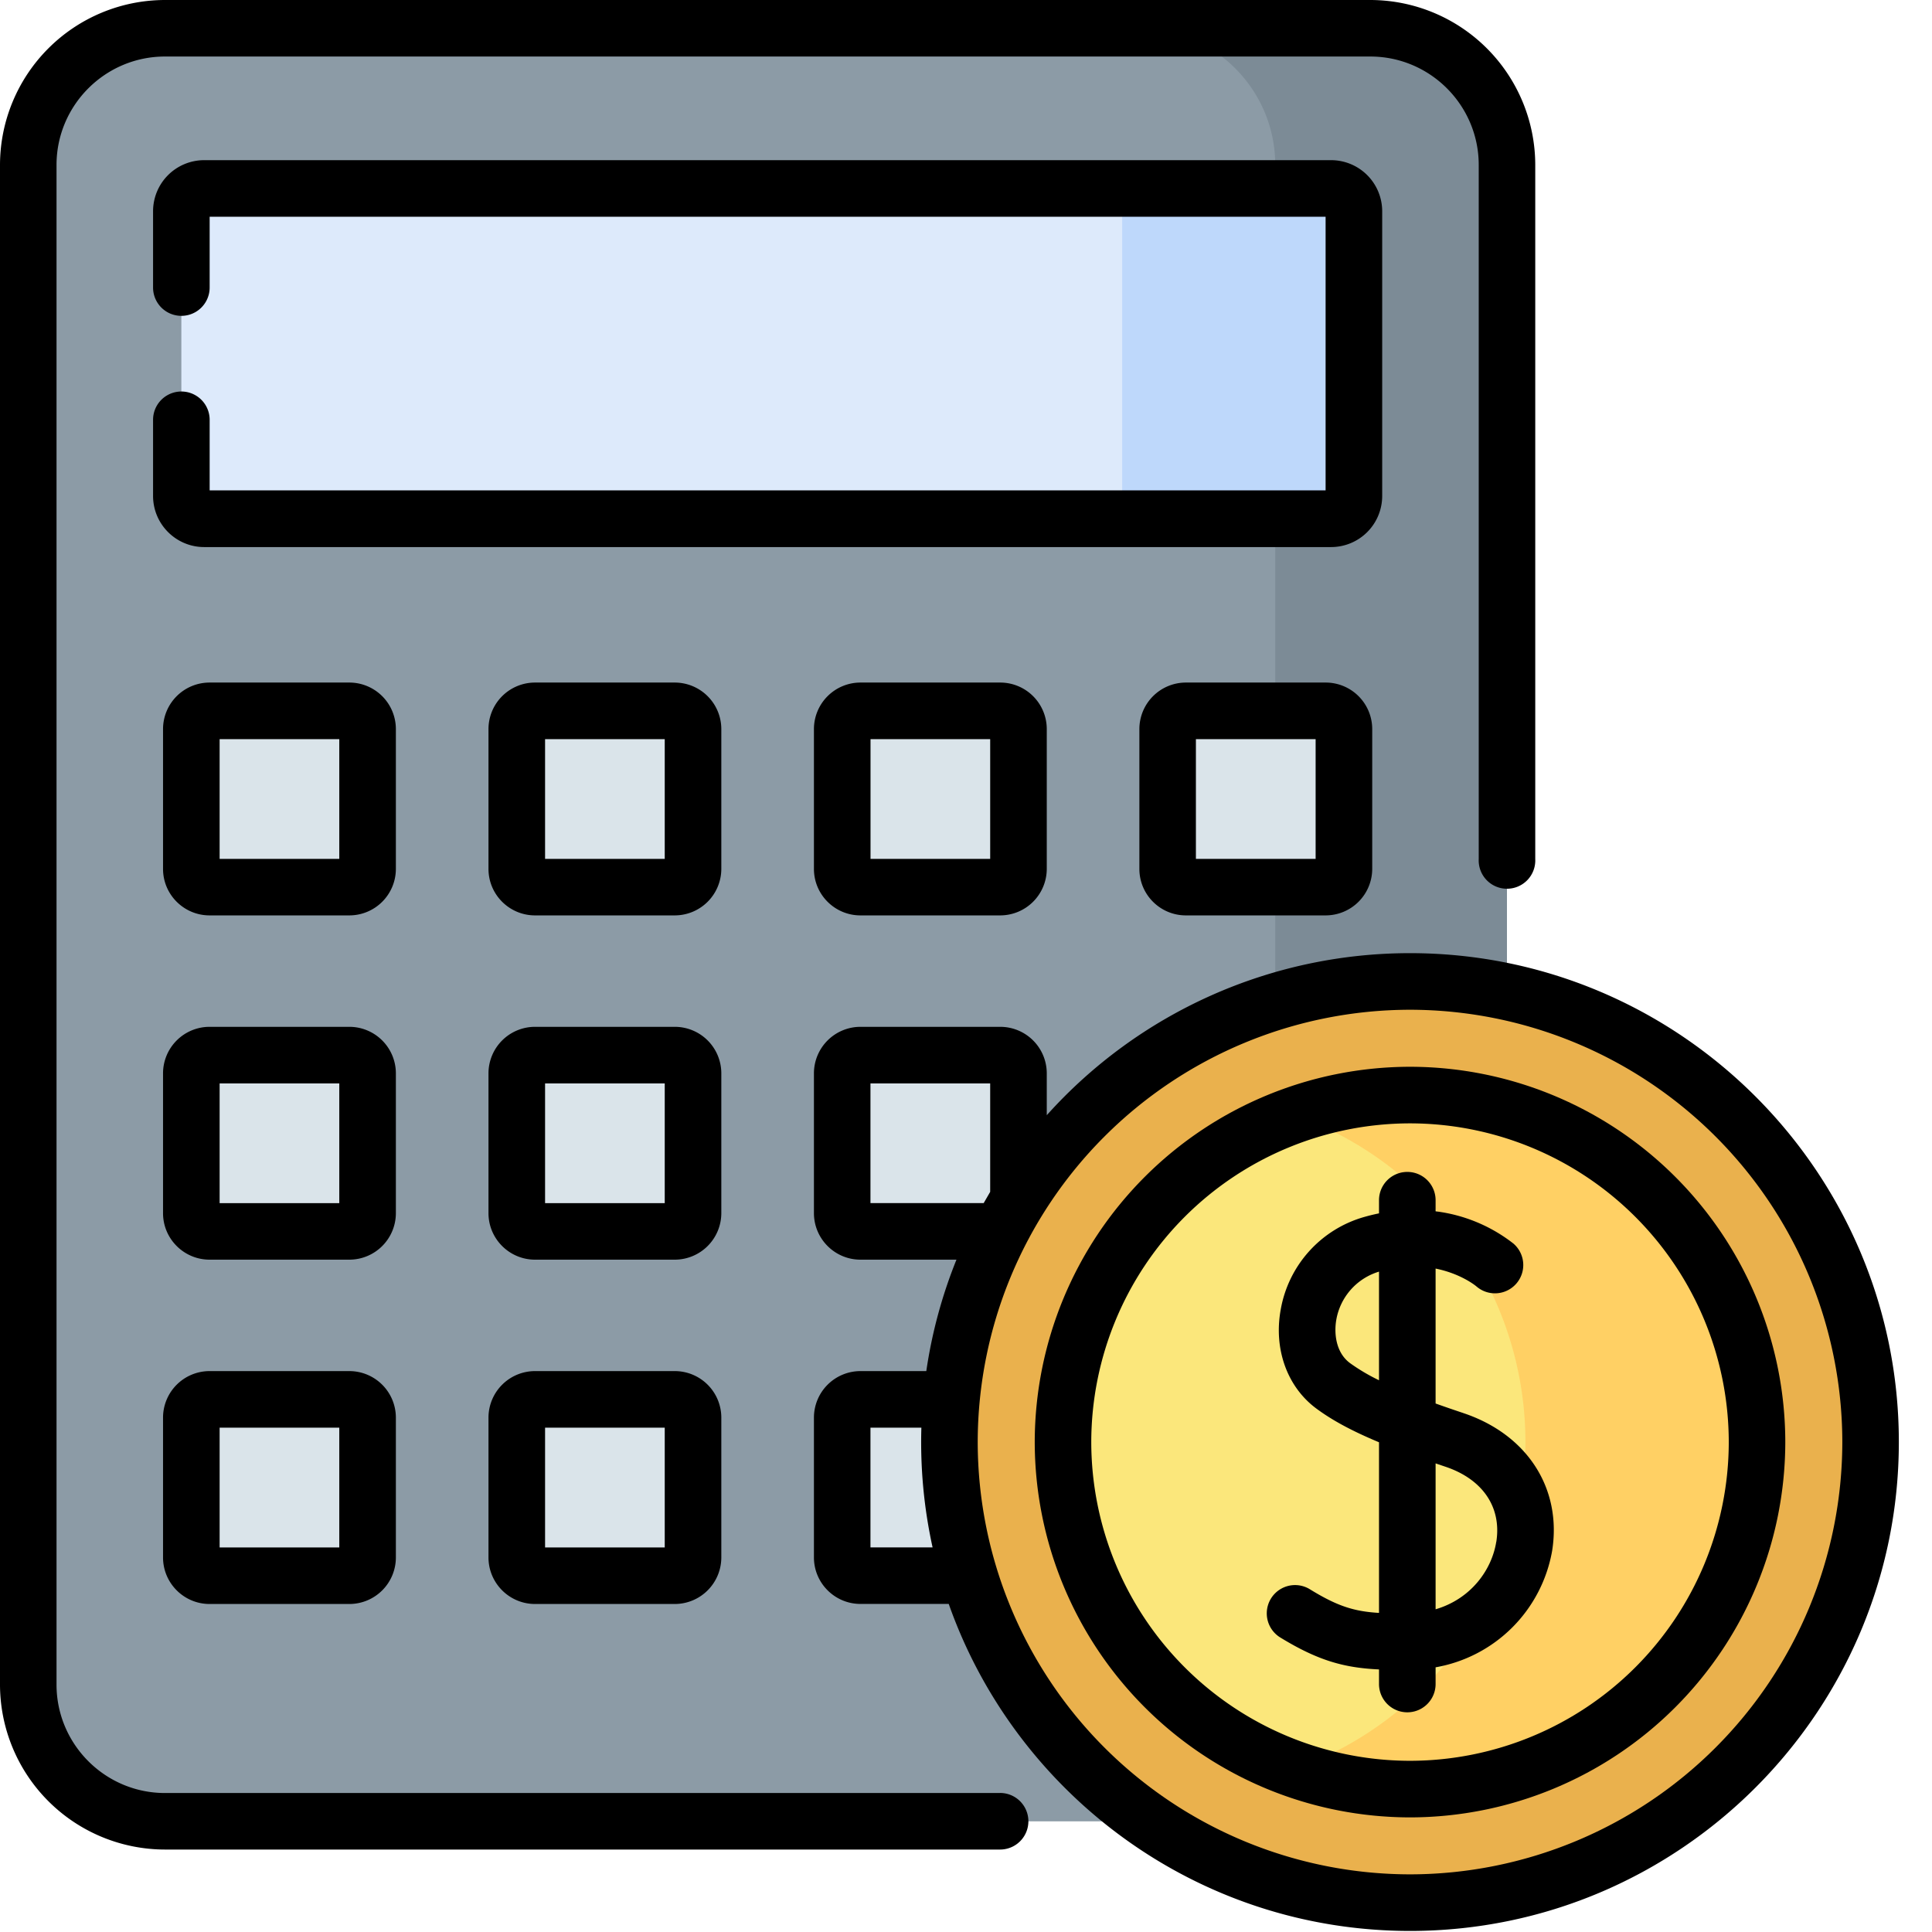 <svg width="31" height="31" viewBox="0 0 31 31" fill="none" xmlns="http://www.w3.org/2000/svg">
  <path d="M21.987 29.224H2.647A2.193 2.193 0 0 1 .454 27.03V2.648c0-1.211.982-2.193 2.193-2.193h19.34c1.211 0 2.193.982 2.193 2.193v24.383a2.193 2.193 0 0 1-2.193 2.193Z" fill="#8C9BA6"/>
  <path d="M21.987.454h-3.718c1.21 0 2.193.982 2.193 2.193V27.03a2.193 2.193 0 0 1-2.194 2.193h3.719a2.193 2.193 0 0 0 2.193-2.193V2.647A2.193 2.193 0 0 0 21.987.454Z" fill="#7C8B96"/>
  <path d="M2.91 7.957V3.39c0-.202.164-.366.366-.366h18.082c.202 0 .366.164.366.366v4.566a.366.366 0 0 1-.366.366H3.276a.366.366 0 0 1-.366-.366Z" fill="#DDEAFB"/>
  <path d="M21.358 3.025H17.64c.202 0 .366.164.366.366v4.566a.366.366 0 0 1-.366.366h3.718a.366.366 0 0 0 .366-.366V3.391a.366.366 0 0 0-.366-.366Z" fill="#BED8FB"/>
  <path d="M5.606 14.235H3.363a.293.293 0 0 1-.293-.292V11.7c0-.162.131-.293.293-.293h2.243c.162 0 .293.13.293.293v2.243a.293.293 0 0 1-.293.292Zm5.222 0H8.585a.293.293 0 0 1-.293-.293V11.7c0-.162.13-.293.293-.293h2.243c.161 0 .293.131.293.293v2.243a.293.293 0 0 1-.293.293Zm5.222 0h-2.244a.293.293 0 0 1-.292-.293V11.7c0-.162.13-.293.292-.293h2.243c.162 0 .293.131.293.293v2.243a.293.293 0 0 1-.293.293Zm5.221 0h-2.243a.293.293 0 0 1-.293-.293V11.7c0-.162.131-.293.293-.293h2.243c.162 0 .293.131.293.293v2.243a.293.293 0 0 1-.293.293ZM5.606 19.76H3.363a.293.293 0 0 1-.293-.293v-2.243c0-.162.131-.293.293-.293h2.243c.162 0 .293.131.293.293v2.243a.293.293 0 0 1-.293.293Zm5.222 0H8.585a.293.293 0 0 1-.293-.293v-2.244c0-.161.13-.292.293-.292h2.243c.161 0 .293.13.293.292v2.244a.293.293 0 0 1-.293.292Zm5.222 0h-2.244a.293.293 0 0 1-.292-.293v-2.244c0-.161.13-.292.292-.292h2.243c.162 0 .293.13.293.292v2.244a.293.293 0 0 1-.293.292ZM5.606 25.284H3.363a.293.293 0 0 1-.293-.293v-2.243c0-.162.131-.293.293-.293h2.243c.162 0 .293.131.293.293v2.243a.293.293 0 0 1-.293.293Zm5.222-.001H8.585a.293.293 0 0 1-.293-.293v-2.243c0-.161.13-.292.293-.292h2.243c.161 0 .293.13.293.292v2.244a.293.293 0 0 1-.293.292Zm5.222 0h-2.244a.293.293 0 0 1-.292-.293v-2.243c0-.161.13-.292.292-.292h2.243c.162 0 .293.13.293.292v2.244a.293.293 0 0 1-.293.292Z" fill="#DAE4EA"/>
  <path d="M22.625 30.53a7.39 7.39 0 1 0 0-14.78 7.39 7.39 0 0 0 0 14.78Z" fill="#EAB14D"/>
  <path d="M22.625 28.707a5.568 5.568 0 1 0 0-11.136 5.568 5.568 0 0 0 0 11.136Z" fill="#FBE77B"/>
  <path d="M22.624 17.571c-.651 0-1.276.112-1.857.318a5.57 5.57 0 0 1 0 10.5 5.568 5.568 0 1 0 1.858-10.818Z" fill="#FFD064"/>
  <path d="M23.476 22.672a21.88 21.88 0 0 1-.441-.152v-2.165c.399.08.637.27.656.287a.454.454 0 0 0 .593-.688 2.53 2.53 0 0 0-1.249-.518v-.178a.454.454 0 0 0-.908 0v.211a3.077 3.077 0 0 0-.234.057 1.882 1.882 0 0 0-1.343 1.486c-.116.634.104 1.244.573 1.59.254.188.57.359 1.004.54v2.738c-.402-.024-.67-.108-1.117-.384a.454.454 0 0 0-.476.773c.621.382 1.042.492 1.593.518v.234a.454.454 0 0 0 .908 0v-.268a2.302 2.302 0 0 0 1.87-1.87c.159-1.002-.402-1.87-1.43-2.211Zm-1.814-.8c-.225-.166-.26-.47-.22-.698a.983.983 0 0 1 .685-.77v1.743a3.099 3.099 0 0 1-.465-.275Zm2.346 2.868c-.07.442-.399.913-.973 1.082v-2.341l.154.052c.601.2.908.651.82 1.207Zm-1.83-21.35a.82.82 0 0 0-.82-.82H3.276a.82.82 0 0 0-.82.82v1.224a.454.454 0 0 0 .908 0V3.478H21.27v4.39H3.364V6.736a.454.454 0 0 0-.908 0v1.222c0 .452.368.82.82.82h18.082a.82.82 0 0 0 .82-.82V3.39ZM6.352 11.699a.747.747 0 0 0-.746-.747H3.363a.747.747 0 0 0-.747.747v2.243c0 .412.335.746.747.746h2.243a.747.747 0 0 0 .746-.746v-2.243Zm-.907 2.082H3.524V11.86h1.92v1.92Zm6.129-2.082a.748.748 0 0 0-.746-.747H8.585a.747.747 0 0 0-.747.747v2.243c0 .412.335.746.747.746h2.243a.748.748 0 0 0 .746-.746v-2.243Zm-.907 2.082H8.746V11.86h1.92v1.92Zm3.139-2.829a.747.747 0 0 0-.746.747v2.243c0 .412.335.746.746.746h2.243a.748.748 0 0 0 .747-.746v-2.243a.747.747 0 0 0-.747-.747h-2.243Zm2.082 2.829h-1.92V11.86h1.92v1.92Zm5.383-2.829h-2.243a.747.747 0 0 0-.746.747v2.243c0 .412.334.746.746.746h2.243a.748.748 0 0 0 .747-.746v-2.243a.747.747 0 0 0-.747-.747Zm-.16 2.829h-1.922V11.86h1.921v1.92ZM6.352 17.223a.747.747 0 0 0-.746-.747H3.363a.747.747 0 0 0-.747.747v2.243c0 .411.335.746.747.746h2.243a.747.747 0 0 0 .746-.746v-2.243Zm-.907 2.082H3.524v-1.921h1.92v1.92Zm6.129-2.082a.747.747 0 0 0-.746-.747H8.585a.747.747 0 0 0-.747.747v2.243c0 .411.335.746.747.746h2.243a.748.748 0 0 0 .746-.746v-2.243Zm-.907 2.082H8.746v-1.921h1.92v1.92ZM10.828 22H8.585a.747.747 0 0 0-.747.747v2.243c0 .412.335.747.747.747h2.243a.748.748 0 0 0 .746-.747v-2.243a.747.747 0 0 0-.746-.747Zm-.161 2.83H8.746v-1.922h1.92v1.921Z" fill="#000"/>
  <path d="M22.625 15.294a7.826 7.826 0 0 0-5.829 2.6v-.672a.747.747 0 0 0-.747-.746h-2.243a.747.747 0 0 0-.746.746v2.243c0 .412.335.747.746.747h1.541A7.782 7.782 0 0 0 14.863 22h-1.057a.747.747 0 0 0-.746.747v2.243c0 .411.335.746.746.746h1.417c1.075 3.052 3.986 5.247 7.402 5.247 4.325 0 7.843-3.52 7.843-7.845 0-4.325-3.518-7.844-7.843-7.844Zm-8.658 4.01v-1.92h1.921v1.74l-.104.18h-1.817Zm0 5.525v-1.921h.817a7.847 7.847 0 0 0 .18 1.921h-.997Zm8.658 5.246a6.944 6.944 0 0 1-6.937-6.937 6.944 6.944 0 0 1 6.937-6.936 6.944 6.944 0 0 1 6.936 6.936 6.944 6.944 0 0 1-6.936 6.937Z" fill="#000"/>
  <path d="M22.625 17.117a6.029 6.029 0 0 0-6.022 6.022 6.029 6.029 0 0 0 6.021 6.022 6.029 6.029 0 0 0 6.022-6.022 6.028 6.028 0 0 0-6.021-6.022Zm0 11.136a5.12 5.12 0 0 1-5.115-5.114 5.12 5.12 0 0 1 5.114-5.114 5.12 5.12 0 0 1 5.115 5.114 5.12 5.12 0 0 1-5.114 5.114ZM5.606 22H3.363a.747.747 0 0 0-.747.747v2.243c0 .412.335.747.747.747h2.243a.747.747 0 0 0 .746-.747v-2.243A.747.747 0 0 0 5.606 22Zm-.161 2.83H3.524v-1.922h1.92v1.921Z" fill="#000"/>
  <path d="M16.047 28.77h-13.4c-.959 0-1.74-.781-1.74-1.74V2.647c0-.959.781-1.74 1.74-1.74h19.34c.959 0 1.74.781 1.74 1.74v11.138a.454.454 0 1 0 .907 0V2.647A2.65 2.65 0 0 0 21.987 0H2.647A2.65 2.65 0 0 0 0 2.647V27.03a2.65 2.65 0 0 0 2.647 2.647h13.4a.454.454 0 1 0 0-.908Z" fill="#000"/>
</svg>
